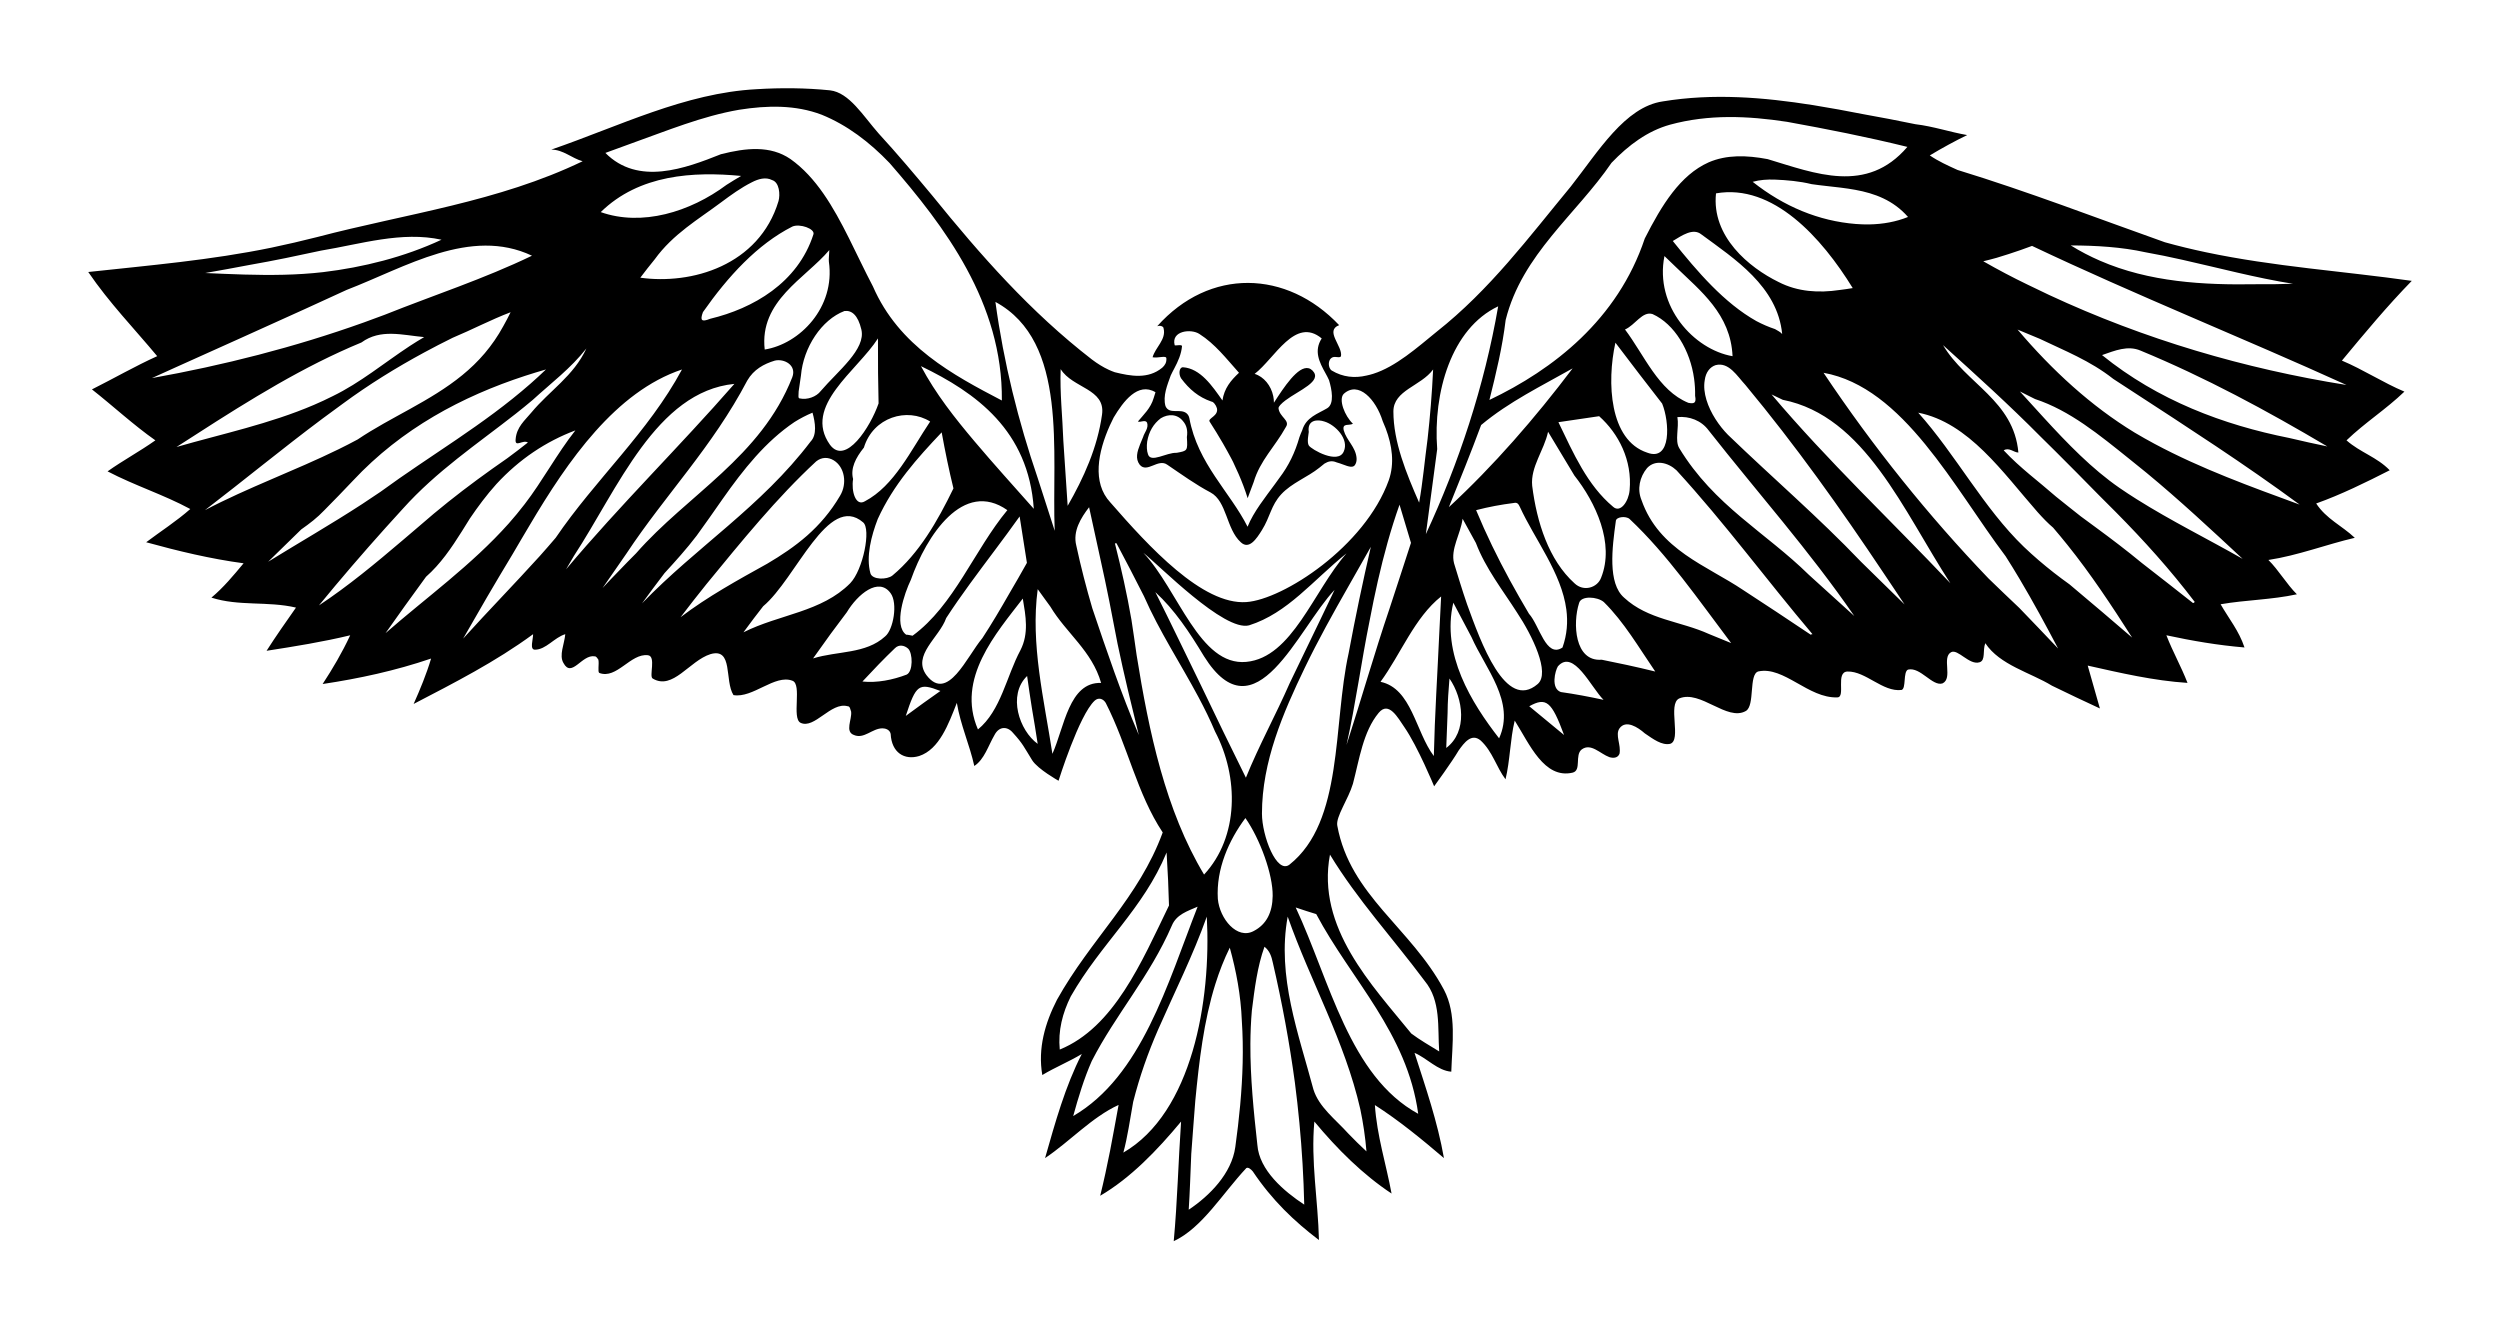 <svg width="425" height="226" viewBox="0 0 425 226" fill="none" xmlns="http://www.w3.org/2000/svg">
<g filter="url(#filter0_d)">
<path d="M351.983 110.438C349.269 109.183 346.571 107.906 343.833 106.568C340.201 104.341 334.96 103.068 332.502 99.341C332.014 100.566 332.598 102.262 331.518 102.588C329.779 103.137 327.837 100.244 326.679 100.877C325.057 101.765 327.038 105.309 325.231 106.177C323.509 106.739 321.478 103.334 319.365 103.831C318.492 104.194 319.086 107.085 318.257 107.294C315.063 107.679 312.182 104.086 309.085 104.161C306.965 104.213 308.827 108.558 307.341 108.556C302.429 108.736 298.273 103.219 293.923 104.142C292.243 104.598 293.387 109.961 291.79 110.87C288.595 112.69 284.063 107.227 280.469 108.736C278.439 109.678 280.938 115.89 278.907 116.456C277.501 116.739 276.056 115.656 274.61 114.667C273.438 113.632 271.407 112.314 270.313 113.82C269.531 114.95 270.625 116.644 270.313 118.15C270.001 118.904 269.219 118.904 268.594 118.714C267.031 118.15 265.469 116.266 263.906 117.396C262.656 118.338 263.906 120.974 262.344 121.35C257.5 122.48 255 116.454 252.501 112.5C251.719 115.7 251.719 119.278 250.938 122.48C249.376 120.408 248.75 117.772 246.719 115.89C245.157 114.572 243.906 116.266 242.969 117.584C241.875 119.466 238.803 123.673 238.803 123.673C238.803 123.673 236.042 116.957 233.751 113.63C232.635 112.009 231.095 109.112 229.376 111.182C226.72 114.382 226.094 119.09 225 123.232C224.218 125.868 222.032 128.88 222.344 130.386C224.532 142.249 234.844 147.709 240.47 158.254C242.658 162.396 241.875 167.48 241.72 172.188C239.376 172 237.658 169.928 235.471 168.988C237.345 174.825 239.378 180.663 240.471 186.877C236.721 183.677 232.816 180.475 228.73 177.86C228.907 180.477 229.378 182.968 229.925 185.44C230.472 187.912 231.097 190.36 231.565 192.901C226.721 189.701 222.346 185.369 218.441 180.663C217.815 187.441 219.066 194.032 219.223 200.81C215.004 197.61 211.254 194.032 207.972 189.135C207.66 188.759 207.19 188.381 206.878 188.571C202.816 192.901 199.378 198.74 194.534 201C195.159 194.222 195.316 187.443 195.784 180.663C191.722 185.559 187.19 190.265 182.034 193.28C182.66 190.739 183.207 188.195 183.713 185.631C184.222 182.923 184.691 180.475 185.159 177.839C180.629 179.911 176.878 184.053 172.66 186.877C174.379 180.851 176.096 174.639 178.909 169.176C176.722 170.494 174.379 171.436 172.191 172.755C171.409 168.236 172.66 163.904 174.691 159.95C180.472 149.593 188.598 142.627 192.66 131.516C188.284 124.926 186.722 116.83 182.971 109.485C182.503 108.731 181.721 108.543 181.097 109.109C178.441 111.558 174.952 122.729 174.952 122.729C174.952 122.729 171.406 120.743 170.468 119.237C169.063 116.977 168.911 116.452 167.192 114.57C166.255 113.44 164.848 113.44 164.067 114.946C162.973 116.828 162.348 119.088 160.631 120.218C159.848 116.64 158.286 113.252 157.662 109.485C156.257 113.064 154.694 117.394 151.256 118.524C148.756 119.278 146.569 117.96 146.412 114.758C146.255 114.004 145.475 113.816 145.006 113.816C143.287 113.816 141.881 115.698 140.162 114.946C138.6 114.382 139.85 112.309 139.694 110.991C139.537 110.615 139.537 110.049 139.073 110.054C136.255 109.297 133.444 114.004 131.099 112.876C129.537 112.121 131.411 106.285 129.694 105.719C126.726 104.589 122.975 108.731 119.692 108.167C118.131 105.719 119.694 100.071 115.787 101.201C112.193 102.331 109.38 107.415 105.944 105.343C105.318 104.967 106.569 101.577 105.161 101.389C102.193 101.013 99.849 105.531 96.881 104.401C96.569 104.213 96.881 102.895 96.724 102.141C96.567 101.953 96.412 101.577 96.099 101.577C93.911 101.201 92.192 105.343 90.786 102.707C90.004 101.389 90.943 99.507 91.098 97.811C89.224 98.375 87.816 100.447 85.942 100.447C85.005 100.447 85.63 98.753 85.628 97.811C79.222 102.519 72.192 106.095 65.317 109.673C66.411 107.225 67.504 104.589 68.285 101.953C62.192 104.025 56.097 105.343 49.847 106.283C51.567 103.647 53.129 101.011 54.535 97.999C49.847 99.129 45.16 99.881 40.316 100.635C41.879 98.187 43.598 95.739 45.317 93.29C40.473 92.16 35.629 93.103 30.941 91.596C32.972 89.902 34.692 87.83 36.411 85.76C30.786 85.006 25.317 83.688 19.848 82.182C22.347 80.3 25.003 78.604 27.348 76.534C22.817 74.086 17.973 72.58 13.286 70.132C15.942 68.249 18.756 66.741 21.412 64.859C17.662 62.223 14.225 59.023 10.63 56.197C14.38 54.315 17.973 52.242 21.724 50.548C17.813 45.844 13.594 41.512 10.001 36.24C20.417 35.11 30.835 34.23 41.159 32.098C43.74 31.564 46.317 30.955 48.929 30.296C64.115 26.307 79.697 24.33 94.049 17.411C92.204 16.916 90.769 15.434 88.719 15.434C100.201 11.48 111.477 5.797 123.611 5.164C125.684 5.036 127.76 4.98 129.842 5.006C131.923 5.034 134.008 5.144 136.097 5.356C139.378 5.732 141.721 9.686 144.377 12.701C147.541 16.136 150.54 19.717 153.482 23.243C161.721 33.414 170.158 43.018 180.627 51.115C181.564 51.821 182.524 52.422 183.513 52.876C183.844 53.027 184.177 53.163 184.515 53.28C187.188 53.939 190.158 54.503 192.583 52.508C192.806 52.309 192.994 52.087 193.121 51.828C193.248 51.568 193.309 51.27 193.283 50.925C193.283 50.361 191.878 50.925 190.939 50.736C191.407 49.042 193.283 47.724 192.813 45.84C192.813 45.464 192.188 45.276 191.719 45.464C200.625 35.484 213.75 35.862 222.656 45.276C220.156 46.218 223.281 48.855 222.968 50.548C222.811 50.925 222.031 50.548 221.562 50.736C221.093 50.925 220.898 51.395 220.898 51.867C220.898 52.338 221.093 52.809 221.407 52.997C223.281 54.127 225.314 54.315 227.305 53.844C227.692 53.764 228.077 53.664 228.458 53.543C232.274 52.335 235.899 49.114 239.221 46.406C248.284 39.252 254.845 30.402 262.034 21.707C264.378 18.725 266.683 15.337 269.201 12.584C271.72 9.831 274.455 7.711 277.658 7.24C286.252 5.827 294.768 6.534 303.263 7.876C306.116 8.336 308.961 8.863 311.823 9.423C314.74 9.933 317.684 10.516 320.619 11.115C323.681 11.48 326.552 12.467 329.422 12.962C327.372 13.95 325.116 15.185 323.066 16.422C324.502 17.409 326.142 18.15 327.781 18.893C339.879 22.599 351.361 27.048 363.028 31.184C365.334 31.828 367.647 32.385 369.969 32.876C381.575 35.332 393.379 36.097 405.001 37.746C400.782 42.076 397.032 46.596 393.125 51.303C396.719 52.809 400.157 55.069 403.75 56.575C400.625 59.587 397.032 61.847 393.907 64.859C396.252 66.931 399.063 67.683 401.251 69.944C397.189 72.016 392.97 74.086 388.751 75.592C390.47 78.228 393.127 79.358 395.315 81.428C390.471 82.558 385.626 84.44 380.627 85.194C382.347 86.888 383.752 89.336 385.471 91.03C381.096 91.972 376.877 91.972 372.503 92.724C373.909 95.172 375.628 97.243 376.565 100.069C372.035 99.693 367.659 98.939 363.284 97.997C364.378 100.821 365.783 103.269 366.877 106.093C361.096 105.717 355.472 104.399 349.91 103.15C350.638 105.663 351.269 107.884 351.983 110.438ZM191.433 56.681C188.439 54.883 185.94 58.271 184.325 60.976C184.098 61.413 183.884 61.86 183.68 62.314C181.646 66.856 180.625 72.044 183.752 75.406C190.315 82.938 199.416 92.871 206.877 92.353C213.125 91.918 227.033 82.938 231.095 71.64C232.098 68.783 231.665 65.737 230.571 62.832C230.414 62.418 230.243 62.007 230.06 61.599C228.906 57.893 225.938 54.693 223.438 56.953C222.501 57.895 223.595 60.719 225 62.037C224.375 62.413 223.126 61.849 223.438 63.167C223.907 64.861 225.469 65.991 225.617 67.867C225.638 68.215 225.6 68.535 225.469 68.816C225.157 69.663 224.297 69.334 223.281 68.956C222.943 68.831 222.586 68.699 222.227 68.606C221.407 68.249 220.782 68.437 220.156 68.816C219.864 69.051 219.575 69.282 219.291 69.513C217.298 71.117 214.589 72.102 212.813 74.025C211.06 75.922 210.939 77.854 209.531 80.114C208.594 81.62 207.343 83.504 205.938 82.186C203.438 79.926 203.593 75.22 200.782 73.712C198.282 72.394 195.938 70.7 193.438 69.004C191.876 67.874 190.002 70.51 188.751 69.004C187.969 67.969 188.321 66.791 188.81 65.544C188.974 65.129 189.153 64.706 189.329 64.289C189.531 63.543 190.313 62.791 190.002 61.849C189.69 61.285 188.908 61.849 188.439 61.661C189.376 60.531 190.627 59.401 191.13 57.649C191.24 57.335 191.339 57.014 191.433 56.681ZM97.914 15.996C103.479 21.612 111.476 18.647 117.56 16.216C119.692 15.676 121.789 15.294 123.78 15.341C125.773 15.389 127.657 15.86 129.377 17.035C133.752 20.142 136.642 25.131 139.338 30.523C140.686 33.217 141.986 36.009 143.398 38.692C147.816 48.857 157.034 53.753 165.316 58.085C165.473 41.514 155.628 28.522 146.232 17.72C142.811 14.144 139.025 11.268 134.689 9.503C132.463 8.656 130.159 8.256 127.805 8.161C125.452 8.066 123.052 8.28 120.634 8.662C114.346 9.751 108.4 12.221 102.413 14.354C100.925 14.9 99.426 15.451 97.914 15.996ZM248.202 57.992C259.064 52.811 270.001 44.336 274.612 30.544C277.503 24.848 280.628 19.764 285.47 17.599C288.517 16.281 291.915 16.376 295.496 17.05C299.546 18.267 303.758 19.768 307.818 19.954C311.878 20.14 315.801 19.014 319.255 14.972C315.787 14.116 312.385 13.362 308.994 12.666C305.603 11.97 302.218 11.331 298.809 10.713C295.46 10.201 292.126 9.874 288.806 9.898C285.491 9.924 282.19 10.302 278.909 11.195C275.099 12.253 271.886 14.637 268.958 17.679C262.971 26.447 253.751 33.226 250.963 44.388C250.402 49.04 249.346 53.416 248.202 57.992ZM184.804 82.351C184.689 82.374 184.689 82.374 184.534 82.374C185.628 86.704 186.565 90.849 187.347 95.367C187.659 97.376 187.943 99.379 188.228 101.387C190.315 114.386 193.128 127.755 199.691 138.677C205.629 132.275 205.629 122.106 201.559 114.356C200.721 112.363 199.765 110.427 198.746 108.517C195.69 102.791 192.081 97.314 189.474 91.354C187.922 88.284 186.365 85.289 184.804 82.351ZM228.043 82.964C225.52 87.476 222.881 91.968 220.393 96.56C219.15 98.857 217.942 101.177 216.807 103.537C213.126 111.184 209.533 119.468 209.533 128.319C209.533 132.085 212.032 138.675 214.22 136.981C223.44 129.637 221.564 113.256 224.271 101.026C224.851 97.915 225.455 94.866 226.084 91.86C226.714 88.854 227.368 85.892 228.043 82.964ZM207.101 74.691C206.659 73.267 206.138 71.899 205.554 70.566C205.359 70.123 205.159 69.682 204.95 69.246C204.532 68.249 204.063 67.495 203.628 66.668C203.396 66.244 203.159 65.823 202.917 65.404C202.191 64.144 201.423 62.902 200.627 61.659C200.315 61.095 202.189 60.717 201.877 59.399C201.721 58.835 201.252 58.269 200.94 58.269C198.753 57.515 197.19 56.197 195.784 54.315C195.316 53.561 195.473 52.433 196.096 52.433C199.064 52.621 201.097 55.633 202.815 58.081C203.126 56.009 204.22 54.691 205.628 53.373C203.44 50.925 201.566 48.476 198.909 46.782C197.504 45.84 194.065 46.218 194.691 48.664C194.691 48.852 195.941 48.476 195.941 48.852C195.825 50.194 195.267 51.43 194.633 52.629C194.422 53.029 194.206 53.427 194.02 53.837C193.442 55.443 192.66 57.327 193.128 59.021C193.753 60.527 195.628 59.397 196.692 60.244C196.936 60.443 197.113 60.715 197.192 61.093C198.598 68.813 204.119 73.647 207.087 79.546C208.103 77.005 210.16 74.462 211.722 72.32C211.984 71.964 212.241 71.607 212.496 71.251C214.067 69.189 215.161 66.929 215.901 64.326C216.049 63.913 216.208 63.522 216.375 63.152C217.035 60.905 219.066 60.339 220.628 59.397C221.879 58.643 221.41 56.197 220.935 54.632C220.759 54.224 220.545 53.839 220.336 53.457C219.277 51.549 218.324 49.652 219.691 47.534C215.161 43.768 211.722 50.925 208.286 53.561C209.848 54.032 211.085 55.548 211.454 57.348C211.527 57.709 211.567 58.081 211.567 58.459C211.782 58.128 212.015 57.765 212.264 57.389C214.009 54.749 216.488 51.35 218.129 52.997C219.906 54.809 215.821 56.333 213.516 58.072C213.187 58.321 212.895 58.574 212.659 58.833C212.503 59.021 212.346 59.209 212.346 59.397C212.503 60.903 214.377 61.469 213.597 62.597C211.722 65.987 209.221 68.245 208.122 71.96C207.958 72.398 207.791 72.841 207.62 73.295C207.45 73.749 207.277 74.218 207.101 74.691ZM193.321 134.924C189.376 144.511 182.189 150.347 177.033 159.386C175.628 162.21 174.846 165.222 175.159 168.424C184.379 164.658 189.066 153.55 193.729 143.934C193.654 141.134 193.534 138.273 193.321 134.924ZM239.662 168.744C239.376 164.66 240.001 160.14 237.19 156.752C231.72 149.408 225.784 143.005 221.095 135.287C218.751 147.716 228.282 157.506 234.915 165.695C236.378 166.791 237.981 167.709 239.662 168.744ZM110.699 94.922C115.313 91.411 120.469 88.587 125.423 85.832C127.812 84.423 130.106 82.904 132.216 81.048C134.308 79.196 136.212 77.007 137.812 74.276C139.063 72.204 138.594 69.379 136.718 68.249C135.781 67.686 134.687 67.686 133.75 68.437C127.032 74.652 121.094 81.994 115.088 89.312C113.623 91.119 112.172 93.003 110.699 94.922ZM302.819 97.897C302.971 97.815 302.971 97.815 303.126 97.815C295.313 88.589 288.282 78.986 280.001 69.948C278.595 68.63 276.408 68.066 275 69.572C273.749 71.078 273.281 73.15 274.063 75.032C277.031 83.504 285.157 86.143 291.353 90.315C295.05 92.718 298.891 95.263 302.819 97.897ZM155.085 63.502C150.939 67.874 146.877 72.394 144.221 78.226C143.127 81.054 142.19 84.632 142.97 87.456C143.282 88.587 145.783 88.587 146.72 87.832C151.251 84.066 154.376 78.606 157.088 73.027C156.333 69.965 155.685 66.8 155.085 63.502ZM258.172 63.401C257.502 66.555 255.159 69.379 255.471 72.582C256.253 78.796 258.284 85.198 262.657 89.153C264.22 90.659 266.564 89.907 267.188 88.21C269.532 82.374 266.251 75.406 262.643 70.836C261.22 68.476 259.74 66.013 258.172 63.401ZM150.139 98.072C151.902 96.784 153.438 95.229 154.839 93.515C156.241 91.802 157.507 89.93 158.728 88.007C161.172 84.161 163.438 80.114 166.25 76.724C158.749 71.452 152.5 81.054 149.843 88.578C148.749 90.847 146.875 96.307 149.044 97.897C149.373 97.897 149.704 97.997 150.139 98.072ZM206.802 122.21C209.063 116.644 211.876 111.56 214.25 106.134C215.1 104.364 215.952 102.599 216.803 100.836C218.507 97.309 220.209 93.796 221.876 90.281C215.626 96.871 208.437 115.512 199.688 101.579C197.188 97.437 194.687 93.671 191.407 90.659C194.064 95.931 196.563 101.203 199.178 106.532C200.444 109.174 201.71 111.806 202.98 114.423C204.25 117.037 205.523 119.634 206.802 122.21ZM20.825 54.276C32.953 52.102 45.047 49.042 56.858 44.816C58.039 44.392 59.217 43.958 60.393 43.513C68.828 40.142 77.234 37.424 85.437 33.47C74.981 28.528 63.909 35.447 53.946 39.278C51.535 40.391 49.125 41.493 46.716 42.59C39.485 45.881 32.25 49.122 24.967 52.4C23.532 53.053 22.159 53.679 20.825 54.276ZM252.347 75.507C250.158 75.784 248.127 76.16 245.939 76.726C247.658 80.868 249.573 84.775 251.661 88.612C252.706 90.531 253.795 92.43 254.925 94.336C256.719 96.309 257.813 101.959 260.625 100.077C261.407 97.863 261.553 95.721 261.281 93.638C260.464 87.389 255.883 81.67 253.372 76.162C253.166 75.749 252.976 75.35 252.347 75.507ZM168.336 77.796C165.576 81.685 162.672 85.419 159.892 89.239C158.502 91.149 157.143 93.081 155.853 95.069C154.691 98.379 150.004 101.393 152.503 104.781C156.097 109.49 159.378 101.581 162.001 98.483C163.602 96.041 165.088 93.513 166.579 90.905C167.594 89.192 168.589 87.446 169.575 85.685C169.174 83.163 168.793 80.672 168.336 77.796ZM332.155 34.416C334.69 35.864 337.189 37.182 339.616 38.351C340.854 38.962 342.099 39.561 343.347 40.142C359.581 47.703 376.64 52.694 393.905 55.447C376.093 47.351 358.124 40.194 340.446 31.804C339.17 32.288 337.867 32.737 336.51 33.178C335.831 33.399 335.139 33.617 334.423 33.829C333.699 34.034 332.944 34.228 332.155 34.416ZM243.642 78.189C243.283 80.868 241.564 83.314 242.189 85.762C242.814 87.787 243.535 90.224 244.398 92.72C246.72 99.131 250.938 110.994 256.408 106.285C258.595 104.403 255.471 98.001 252.907 94.155C251.684 92.232 250.346 90.361 249.109 88.422C247.871 86.486 246.732 84.483 245.901 82.301C245.216 81.026 244.509 79.771 243.642 78.189ZM197.082 195.65C200.627 193.282 204.377 189.516 205.002 184.995C205.654 180.287 206.141 175.481 206.253 170.687C206.309 168.29 206.269 165.894 206.11 163.517C206.025 161.357 205.788 159.241 205.433 157.173C205.079 155.103 204.61 153.081 204.063 151.104C203.088 153.079 202.287 155.138 201.621 157.255C199.625 163.604 198.848 170.46 198.2 177.124C197.948 180.164 197.746 183.197 197.514 186.175C197.373 189.593 197.272 192.726 197.082 195.65ZM121.39 97.491C124.456 95.95 127.783 95.09 130.944 94.006C134.104 92.919 137.112 91.601 139.533 89.153C141.721 86.892 143.127 79.926 141.721 78.796C138.753 76.255 135.902 78.656 133.097 82.273C130.293 85.892 127.532 90.728 124.74 93.061C123.709 94.356 122.698 95.721 121.39 97.491ZM209.96 150.944C208.751 154.302 208.282 158.068 207.817 161.793C207.653 163.669 207.577 165.564 207.566 167.467C207.538 173.178 208.125 178.969 208.751 184.617C209.063 188.947 213.281 192.525 216.72 194.786C216.615 190.14 216.338 185.518 215.901 180.914C215.683 178.612 215.426 176.313 215.129 174.021C214.218 167.294 212.97 160.516 211.388 153.686C211.158 152.549 210.811 151.612 209.96 150.944ZM289.295 99.323C286.524 95.65 283.81 91.884 280.989 88.282C278.167 84.68 275.237 81.244 272.034 78.232C271.408 77.668 269.689 77.852 269.689 78.606C269.064 83.128 268.284 89.153 271.095 91.601C275.157 95.367 280.64 95.564 285.554 97.793C286.662 98.243 287.796 98.697 289.295 99.323ZM215.269 144.271C221.095 156.752 224.377 172.945 236.096 179.347C234.222 165.6 224.69 156.564 218.759 145.395C217.692 145.093 216.626 144.714 215.269 144.271ZM97.438 89.959C98.351 88.973 99.272 88.012 100.201 87.063C101.185 86.028 102.148 85.052 103.13 84.066C111.876 74.088 124.378 67.686 129.69 54.129C130.472 52.057 128.284 50.929 126.722 51.305C124.848 51.869 123.129 52.811 122.035 54.695C116.097 65.994 108.128 74.09 101.523 84.064C100.805 85.101 100.112 86.102 99.394 87.141C98.737 88.079 98.088 89.019 97.438 89.959ZM318.776 92.759C318.189 91.875 317.602 90.991 317.013 90.112C316.426 89.233 315.838 88.355 315.249 87.48C307.815 76.346 300.314 65.801 291.72 55.445C290.314 53.939 288.907 51.491 286.657 52.072C285.733 52.37 284.981 53.249 284.805 54.63C284.615 55.704 284.756 56.858 285.098 57.986C285.78 60.246 287.266 62.411 288.75 63.917C296.562 71.45 304.063 77.852 311.385 85.51C313.878 87.958 316.341 90.376 318.776 92.759ZM177.445 179.727C189.064 172.945 193.438 157.316 198.596 144.135C196.877 144.889 195.002 145.453 194.22 147.335C190.47 155.998 184.689 162.4 180.599 170.376C179.293 173.334 178.331 176.508 177.445 179.727ZM185.969 185.942C197.657 179.159 200.939 160.14 200.156 145.829C197.812 152.42 194.687 158.634 191.876 165.036C190.157 168.991 188.751 172.945 187.64 177.314C187.089 180.352 186.683 183.329 185.969 185.942ZM174.301 80.237C173.752 66.933 176.72 48.102 164.22 41.324C165.626 51.681 168.127 61.661 171.407 71.257C172.369 74.215 173.334 77.197 174.301 80.237ZM237.397 80.803C242.969 68.816 247.345 55.635 249.689 42.076C241.72 45.842 238.596 56.763 239.324 66.344C238.683 71.169 238.035 75.963 237.397 80.803ZM227.3 185.739C227.099 183.293 226.741 180.903 226.253 178.567C223.596 166.918 217.815 156.94 213.908 145.829C212.034 155.998 215.783 165.788 218.282 175.205C219.221 178.217 222.034 180.287 224.215 182.709C225.237 183.787 226.272 184.771 227.3 185.739ZM81.805 43.079C78.466 44.345 75.186 46.074 71.943 47.426C70.33 48.219 68.729 49.047 67.139 49.907C62.371 52.484 57.714 55.358 53.239 58.658C52.096 59.481 50.964 60.313 49.837 61.156C43.073 66.212 36.472 71.642 29.842 76.726C37.186 72.867 45.077 70.041 52.561 66.372C53.631 65.847 54.697 65.304 55.801 64.708C61.411 60.92 68.144 58.234 73.596 53.772C74.958 52.657 76.242 51.43 77.409 50.051C78.576 48.671 79.636 47.15 80.56 45.449C81.002 44.639 81.439 43.857 81.805 43.079ZM337.985 46.028C343.908 52.999 350.471 59.023 357.888 63.539C358.999 64.2 360.126 64.835 361.262 65.445C369.22 69.71 377.736 72.77 385.94 75.782C376.565 68.878 366.865 62.627 357.165 56.311C356.194 55.68 355.224 55.047 354.256 54.414C350.316 51.303 345.94 49.609 341.77 47.603C340.57 47.096 339.306 46.568 337.985 46.028ZM104.142 92.575C113.439 82.938 124.378 76.16 132.815 65.049C133.909 63.919 133.597 61.849 133.127 60.153C132.052 60.6 131.031 61.136 130.058 61.746C125.158 65.047 121.409 69.755 117.812 74.874C117.086 75.905 116.363 76.942 115.639 77.977C114.912 79.012 114.182 80.041 113.44 81.054C112.582 82.184 111.683 83.267 110.763 84.323C109.845 85.38 108.905 86.413 107.964 87.441C106.673 89.118 105.412 90.844 104.142 92.575ZM344.879 100.25C342.801 96.298 340.636 92.299 338.325 88.412C337.555 87.115 336.768 85.832 335.954 84.559C327.191 72.958 318.597 55.823 305.003 53.375C313.441 65.991 322.815 77.666 333.044 88.334C333.913 89.181 334.785 90.021 335.662 90.858C336.536 91.694 337.412 92.526 338.288 93.355C340.518 95.669 342.638 97.876 344.879 100.25ZM310.232 94.723C302.502 83.504 293.908 73.9 285.47 63.167C284.22 61.473 282.189 60.719 280.158 60.907C280.469 62.789 279.689 64.861 280.469 66.179C286.407 75.972 295.157 80.49 302.516 87.727C305.075 90.041 307.654 92.379 310.232 94.723ZM73.732 98.563C78.017 93.833 82.474 89.263 86.768 84.522C87.666 83.511 88.555 82.5 89.467 81.426C96.25 71.452 105.158 63.543 110.939 52.811C99.689 56.577 91.565 68.252 85.012 79.338C84.514 80.17 84.031 80.983 83.556 81.793C83.091 82.584 82.629 83.375 82.171 84.157C79.114 89.213 76.318 94.019 73.732 98.563ZM189.373 83.98C195.314 90.283 198.908 103.275 206.877 102.521C214.689 101.767 218.282 90.471 223.908 84.068C218.179 88.669 213.908 94.237 207.345 96.307C203.126 97.437 191.979 86.028 189.373 83.98ZM171.411 90.157C170.158 99.509 172.501 108.924 173.909 118.15C175.94 113.632 176.722 105.911 182.189 106.099C180.627 100.639 176.251 97.627 173.564 93.128C172.822 92.139 172.128 91.13 171.411 90.157ZM239.992 91.398C235.469 94.989 233.126 101.203 229.688 105.909C235 107.039 235.626 114.382 238.751 118.526C238.907 111.56 239.376 104.403 239.686 97.48C239.778 95.395 239.881 93.381 239.992 91.398ZM206.72 129.07C203.907 132.837 201.719 137.733 202.032 142.817C202.344 146.207 205.314 149.784 208.125 148.277C210.313 147.147 211.315 145.095 211.355 142.314C211.407 138.675 209.221 132.649 206.72 129.07ZM170.744 76.497C169.845 63.165 160.939 56.765 151.564 52.245C154.064 56.953 157.345 61.095 160.683 65.047C163.945 68.917 167.347 72.655 170.744 76.497ZM60.541 97.638C67.466 91.575 75.163 86.084 81.492 78.982C82.415 77.936 83.312 76.858 84.193 75.708C87.189 71.83 89.689 67.121 92.814 63.167C87.813 65.049 83.282 68.064 79.38 72.299C78.553 73.217 77.762 74.183 77.011 75.168C76.261 76.153 75.548 77.156 74.878 78.146C74.425 78.872 73.979 79.596 73.53 80.311C71.73 83.172 69.872 85.898 67.424 88.051C64.914 91.471 62.655 94.639 60.541 97.638ZM241.309 76.216C248.909 69.194 255.941 61.097 262.346 52.623C257.033 55.635 251.564 58.271 246.793 62.253C245.035 67.003 243.171 71.601 241.309 76.216ZM309.964 38.975C304.69 30.404 296.409 21.177 286.721 22.871C285.939 30.216 292.345 35.488 297.346 37.936C300.628 39.63 304.221 39.818 307.689 39.304C308.447 39.213 309.201 39.103 309.964 38.975ZM67.104 47.307C63.437 46.975 59.687 45.844 56.446 48.221C55.218 48.729 54.002 49.258 52.796 49.814C43.152 54.243 34.126 60.118 25.002 65.991C32.767 63.751 40.839 62.063 48.377 58.828C49.454 58.366 50.52 57.871 51.572 57.34C56.252 55.071 60.314 51.681 64.676 48.811C65.47 48.295 66.275 47.794 67.104 47.307ZM357.463 98.392C353.967 92.925 350.422 87.556 346.463 82.634C345.674 81.65 344.867 80.678 344.029 79.699C343.176 78.984 342.298 78.072 341.391 77.059C335.472 70.324 329.691 61.849 321.096 60.155C327.503 67.309 332.19 76.348 339.06 82.966C339.884 83.753 340.723 84.509 341.577 85.244C343.284 86.709 345.041 88.077 346.823 89.347C350.72 92.616 354.157 95.54 357.463 98.392ZM103.853 37.206C106.001 37.513 108.342 37.536 110.697 37.234C113.054 36.934 115.416 36.294 117.609 35.272C121.995 33.228 125.705 29.65 127.346 24.189C127.657 23.059 127.502 20.989 126.252 20.611C125.158 20.047 123.907 20.423 122.815 20.987C120.941 21.929 119.26 23.152 117.583 24.403C113.731 27.292 109.427 29.764 106.306 34.079C105.459 35.11 104.648 36.16 103.853 37.206ZM140.026 71.43C139.688 73.524 140.47 76.16 142.033 75.218C147.034 72.582 149.845 66.558 153.127 61.661C149.22 59.213 143.439 60.907 141.862 66.091C140.456 67.835 139.554 69.617 140.026 71.43ZM390.646 65.896C380.314 59.777 369.845 54.129 358.908 49.609C356.721 48.666 354.533 49.609 352.345 50.363C361.876 58.083 372.97 62.225 384.184 64.46C386.433 64.995 388.572 65.464 390.646 65.896ZM259.93 61.772C262.502 67.106 264.845 72.484 269.221 76.149C270.471 77.288 271.877 75.218 272.034 73.336C272.506 68.252 270.158 63.701 266.853 60.754C264.547 61.089 262.255 61.417 259.93 61.772ZM84.74 65.227C83.907 64.673 82.502 66.179 82.657 64.673C82.814 62.601 84.219 61.473 85.313 60.155C88.438 56.389 92.5 53.941 94.688 49.235C92.031 52.625 88.75 55.071 85.561 57.988C84.601 58.8 83.646 59.572 82.69 60.326C76.029 65.555 69.243 70.069 63.467 76.504C62.488 77.569 61.52 78.638 60.556 79.712C56.702 84.008 52.917 88.403 49.219 92.921C54.199 89.626 58.874 85.743 63.521 81.787C64.451 80.996 65.379 80.203 66.308 79.41C69.497 76.616 72.784 74.012 76.146 71.534C77.827 70.296 79.527 69.088 81.251 67.893C82.387 67.059 83.549 66.175 84.74 65.227ZM367.809 92.515C367.971 92.541 367.971 92.353 368.126 92.353C363.96 86.86 359.413 81.826 354.679 77.046C353.733 76.089 352.782 75.144 351.814 74.179C349.347 71.666 346.877 69.161 344.385 66.683C343.552 65.855 342.718 65.03 341.878 64.207C336.564 58.837 330.939 53.753 325.313 48.669C329.22 55.259 337.344 58.083 338.126 66.933C337.344 66.933 336.564 65.991 335.627 66.558C338.44 69.57 341.565 71.83 344.535 74.438C345.235 75.002 345.935 75.561 346.635 76.119C347.335 76.676 348.037 77.232 348.739 77.785C349.619 78.437 350.492 79.075 351.364 79.717C353.984 81.642 356.585 83.617 359.128 85.719C362.373 88.237 365.205 90.456 367.809 92.515ZM40.586 85.495C45.876 82.232 51.295 79.12 56.552 75.7C57.604 75.015 58.649 74.319 59.692 73.602C68.126 67.428 77.198 62.236 85.191 55.22C86.08 54.44 86.956 53.638 87.818 52.804C86.626 53.148 85.44 53.509 84.258 53.895C73.618 57.37 63.296 62.835 54.991 71.73C54.186 72.569 53.385 73.414 52.58 74.248C51.776 75.084 50.969 75.912 50.157 76.722C48.907 78.04 47.658 78.982 46.212 80.002C44.202 81.97 42.364 83.764 40.586 85.495ZM144.254 47.53C142.519 50.263 139.307 53.15 137.116 56.158C134.924 59.166 133.752 62.32 136.097 65.615C138.753 69.194 142.972 62.577 144.358 58.582C144.271 55.257 144.242 51.754 144.254 47.53ZM338.382 56.547C339.055 57.281 339.725 58.02 340.398 58.762C341.068 59.501 341.741 60.242 342.416 60.978C346.468 65.402 350.629 69.708 355.322 72.949C356.278 73.606 357.248 74.241 358.227 74.859C364.104 78.561 370.314 81.62 376.252 85.01C370.908 80.038 365.508 75 359.899 70.371C358.964 69.6 358.023 68.839 357.078 68.092C351.876 63.921 346.876 59.779 340.957 57.837C340.131 57.437 339.271 57.005 338.382 56.547ZM269.62 48.256C268.874 51.622 268.618 55.756 269.35 59.328C270.081 62.899 271.802 65.89 275.028 66.951C279.17 68.524 278.843 61.73 277.566 58.61C275.026 55.354 272.487 52.044 269.62 48.256ZM176.502 75.991C179.22 71.264 181.564 66.097 182.346 60.479C182.971 56.067 177.345 56.02 175.314 52.75C175.158 56.722 175.626 60.875 175.767 64.933C176.011 68.679 176.257 72.342 176.502 75.991ZM232.919 75.797C231.426 79.998 230.24 84.347 229.233 88.772C228.73 90.985 228.273 93.219 227.845 95.464C226.408 102.521 225.471 109.678 223.908 116.644C226.408 108.924 228.596 101.203 231.234 93.416C231.837 91.568 232.445 89.719 233.051 87.865C233.657 86.011 234.264 84.153 234.866 82.286C234.208 80.138 233.57 77.971 232.919 75.797ZM91.234 86.78C100.471 75.784 110.471 65.991 119.845 55.259C106.564 56.577 100.002 73.148 92.573 84.496C92.11 85.276 91.664 86.039 91.234 86.78ZM296.162 57.055C305.782 68.44 316.407 78.42 326.564 89.153C318.595 76.914 312.033 60.719 298.074 57.969C297.439 57.66 296.805 57.353 296.162 57.055ZM238.632 52.809C236.565 55.65 231.877 56.318 231.877 59.952C231.877 65.116 234.065 70.462 236.253 75.445C236.878 71.975 237.19 68.31 237.692 64.598C238.111 60.879 238.432 56.977 238.632 52.809ZM133.223 101.931C137.346 100.639 142.19 101.203 145.47 98.191C146.875 97.061 147.657 92.543 146.407 90.847C144.376 88.022 140.782 91.035 138.955 94.088C137.152 96.447 135.339 98.924 133.223 101.931ZM276.392 104.159C273.594 100.073 271.095 95.743 267.656 92.353C266.563 91.411 263.75 91.221 263.438 92.538C262.891 94.235 262.696 96.728 263.217 98.755C263.737 100.782 264.974 102.335 267.291 102.152C268.693 102.433 270.121 102.727 271.621 103.053C273.122 103.381 274.697 103.742 276.392 104.159ZM168.876 91.756C164.377 97.625 157.502 105.345 161.251 114.006C165.158 110.806 166.095 104.967 168.476 100.533C169.934 97.67 169.373 94.743 168.876 91.756ZM180.146 76.227C178.751 78.042 177.345 80.302 177.971 82.75C178.361 84.57 178.786 86.365 179.242 88.137C179.697 89.911 180.181 91.663 180.691 93.398C183.128 100.637 185.628 107.981 188.596 114.948C187.345 109.863 186.096 104.779 184.983 99.433C184.522 97.018 184.065 94.621 183.586 92.225C183.107 89.829 182.607 87.435 182.069 85.043C181.432 82.063 180.791 79.131 180.146 76.227ZM242.064 92.459C240.003 101.203 245.159 109.488 249.846 115.514C252.659 109.3 247.502 103.651 245.15 98.303C244.126 96.341 243.103 94.405 242.064 92.459ZM292.955 20.909C298.283 25.131 304.221 27.58 310.487 28.077C311.265 28.139 312.039 28.163 312.805 28.15C315.103 28.107 317.325 27.709 319.363 26.884C316.853 24.019 313.685 22.876 310.396 22.271C308.754 21.968 307.071 21.797 305.42 21.612C304.594 21.519 303.775 21.424 302.972 21.305C300.94 20.803 298.752 20.616 296.726 20.533C295.441 20.49 294.176 20.568 292.955 20.909ZM120.995 19.909C112.911 19.14 103.684 19.634 97.125 26.058C104.095 28.53 112.296 26.058 118.514 21.422C119.349 20.896 120.174 20.382 120.995 19.909ZM130.77 56.545C130.772 57.072 130.626 57.739 130.943 57.729C132.211 58.014 133.771 57.474 134.534 56.465C137.448 53.053 142.244 49.367 141.43 46.009C140.85 43.563 139.789 42.714 138.554 42.873C134.689 44.336 131.564 49.045 131.159 53.863C131.028 54.749 130.901 55.637 130.77 56.545ZM283.168 57.299C283.189 56.322 283.129 55.339 282.995 54.369C282.345 49.609 279.689 45.09 275.941 43.396C275.08 43.113 274.336 43.582 273.594 44.215C272.852 44.848 272.11 45.644 271.25 46.013C274.537 50.365 276.914 56.413 282.021 58.481C282.988 58.673 283.417 58.539 283.168 57.299ZM29.884 36.413C34.246 36.607 38.733 36.819 43.218 36.709C45.46 36.655 47.702 36.519 49.928 36.262C56.731 35.447 63.702 33.716 70.058 30.752C63.293 29.269 56.32 31.493 49.593 32.601C47.566 33.033 45.566 33.465 43.563 33.874C41.56 34.282 39.555 34.665 37.531 35.019C34.913 35.52 32.371 35.981 29.884 36.413ZM384.808 38.243C378.499 37.242 372.258 35.564 365.992 34.161C363.904 33.692 361.814 33.256 359.715 32.884C355.667 31.99 351.361 31.741 347.031 31.722C348.645 32.727 350.3 33.584 351.984 34.315C360.406 37.973 369.6 38.47 378.534 38.319C380.711 38.347 382.785 38.297 384.808 38.243ZM296.754 45.946C297.189 46.221 297.658 46.408 297.97 46.787C297.188 38.69 289.844 33.982 284.22 29.84C282.814 28.71 280.938 30.028 279.376 30.97C283.594 36.242 288.125 41.514 293.589 44.587C294.612 45.129 295.665 45.585 296.754 45.946ZM277.956 33.53C276.252 42.078 282.971 49.423 289.534 50.553C289.222 43.399 284.065 39.442 279.928 35.428C279.264 34.784 278.609 34.155 277.956 33.53ZM115.74 44.189C122.97 42.454 130.627 38.124 133.284 29.838C133.595 28.895 130.939 27.956 129.69 28.52C123.752 31.532 118.753 36.992 114.501 43.059C113.972 44.49 114.259 44.784 115.74 44.189ZM135.983 32.511C131.876 37.37 124.064 41.136 125.001 49.421C130.939 48.478 137.032 42.266 135.909 34.483C135.865 34.025 135.943 33.515 135.983 32.511ZM196.769 64.306C196.864 63.716 196.84 63.202 196.727 62.759C196.614 62.316 196.408 61.944 196.145 61.638C195.159 60.341 193.597 60.341 192.346 61.095C191.095 62.037 190.315 63.355 190.021 65.062C189.968 65.469 189.951 65.866 189.972 66.234C189.993 66.601 190.054 66.938 190.158 67.223C190.627 68.764 193.283 66.905 195.028 66.979C196.904 66.638 196.904 66.638 196.769 64.306ZM217.502 65.741C217.951 66.419 222.503 69.006 223.44 66.746C224.377 64.673 222.034 62.227 220.158 61.661C219.064 61.285 217.19 61.285 217.49 63.431C217.477 63.718 217.138 65.192 217.502 65.741ZM141.611 105.86C144.085 106.119 146.772 105.587 149.143 104.678C150.246 104.125 150.179 101.037 149.385 100.27C148.755 99.699 147.814 99.509 147.133 100.201C145.288 101.964 143.461 103.87 141.611 105.86ZM267.602 108.971C265.47 106.854 262.501 100.263 259.844 103.275C259.376 104.029 258.594 107.042 260.349 107.649C262.729 107.984 265.146 108.44 267.602 108.971ZM240.862 117.15C244.533 114.386 243.751 108.736 241.409 105.348C241.252 107.23 241.097 109.302 241.09 111.205C241.01 113.118 240.935 115.058 240.862 117.15ZM169.61 104.918C166.251 108.169 168.282 114.196 171.407 116.456C171.096 114.384 170.782 112.502 170.425 110.399C170.122 108.498 169.852 106.683 169.61 104.918ZM260.891 114.952C258.764 109.196 257.848 108.481 254.972 110.062C256.812 111.579 258.656 113.102 260.891 114.952ZM148.981 111.707C151.122 110.121 152.933 108.82 154.87 107.465C151.197 106.045 150.73 106.374 148.981 111.707Z" fill="black"/>
</g>
<defs>
<filter id="filter0_d" x="0.001" y="0" width="425" height="226" filterUnits="userSpaceOnUse" color-interpolation-filters="sRGB">
<feFlood flood-opacity="0" result="BackgroundImageFix"/>
<feColorMatrix in="SourceAlpha" type="matrix" values="0 0 0 0 0 0 0 0 0 0 0 0 0 0 0 0 0 0 127 0"/>
<feOffset dx="5" dy="10"/>
<feGaussianBlur stdDeviation="7.5"/>
<feColorMatrix type="matrix" values="0 0 0 0 0.416 0 0 0 0 0.416 0 0 0 0 0.353 0 0 0 0.5 0"/>
<feBlend mode="normal" in2="BackgroundImageFix" result="effect1_dropShadow"/>
<feBlend mode="normal" in="SourceGraphic" in2="effect1_dropShadow" result="shape"/>
</filter>
</defs>
</svg>
